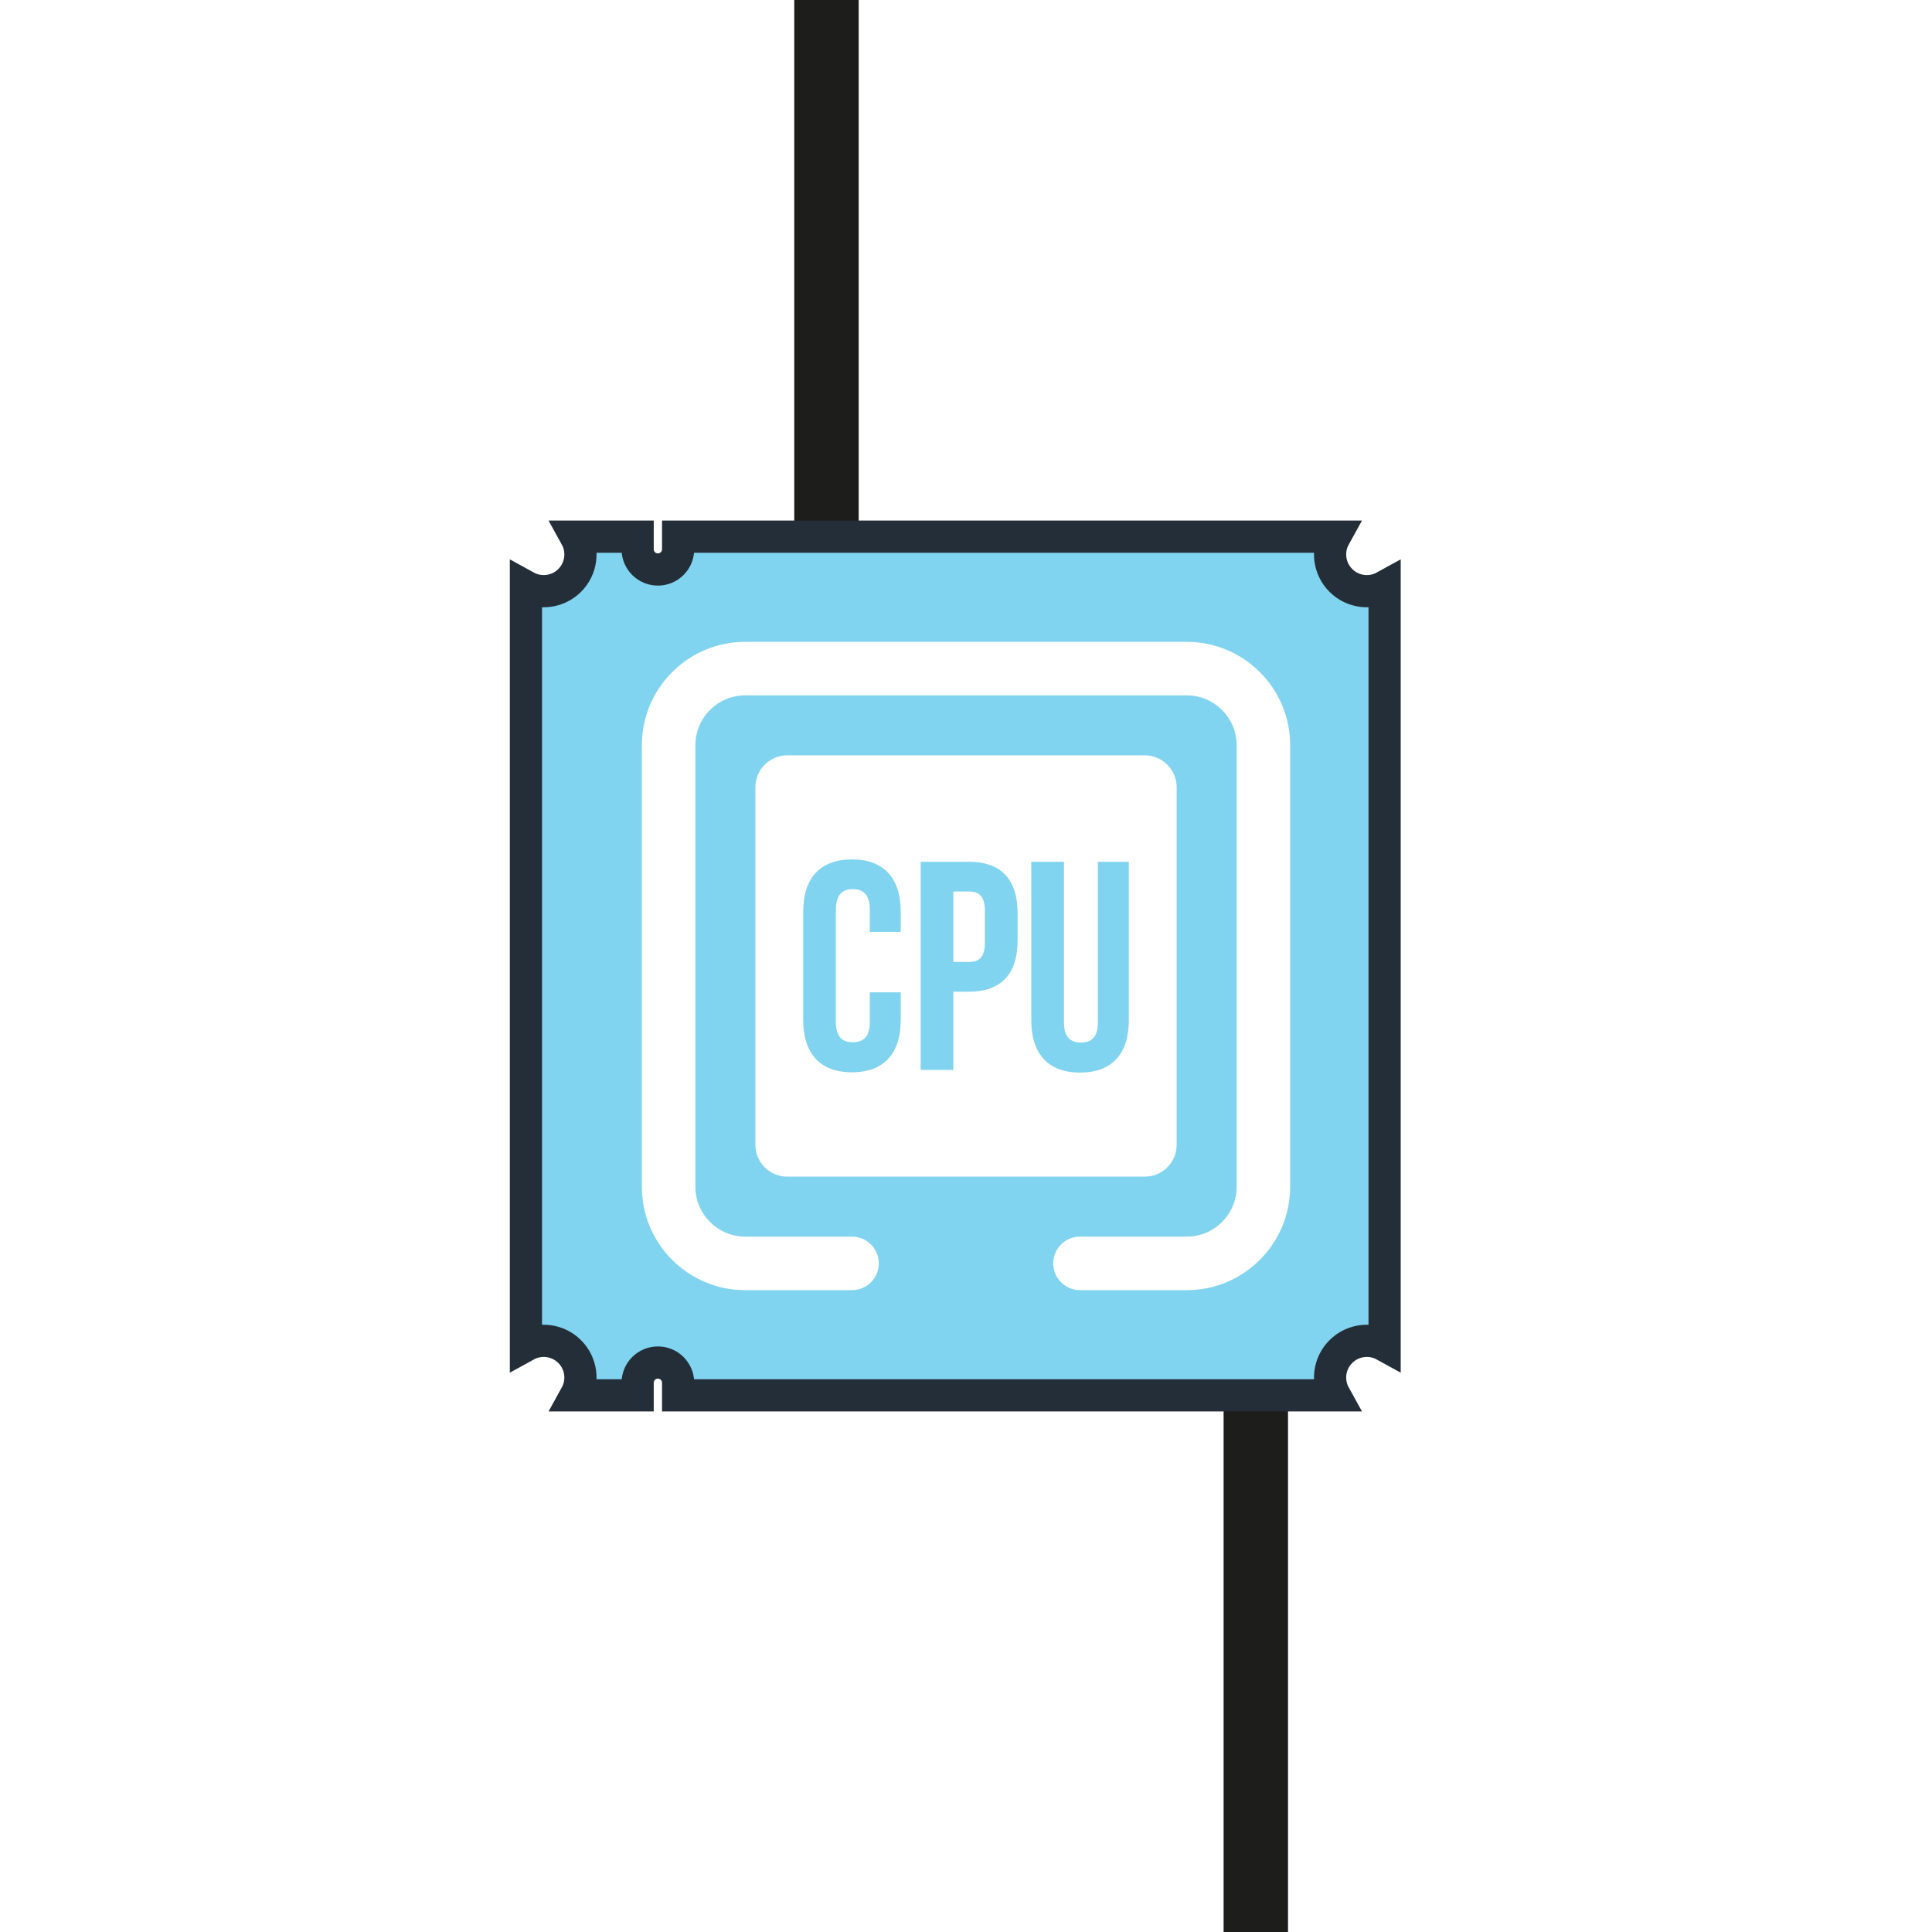 <?xml version="1.0" encoding="UTF-8" standalone="no"?>
<svg width="90px" height="90px" viewBox="0 0 90 90" version="1.1" xmlns="http://www.w3.org/2000/svg" xmlns:xlink="http://www.w3.org/1999/xlink" xmlns:sketch="http://www.bohemiancoding.com/sketch/ns">
    <!-- Generator: Sketch 3.5.1 (25234) - http://www.bohemiancoding.com/sketch -->
    <title>computer</title>
    <desc>Created with Sketch.</desc>
    <defs></defs>
    <g id="Page-1" stroke="none" stroke-width="1" fill="none" fill-rule="evenodd" sketch:type="MSPage">
        <g id="computer" sketch:type="MSArtboardGroup">
            <path d="M58.5,90 L58.5,64" id="Fill-3" fill="#000000" sketch:type="MSShapeGroup"></path>
            <path d="M58.5,90 L58.5,64" id="Stroke-5" stroke="#1D1D1B" stroke-width="3" sketch:type="MSShapeGroup"></path>
            <path d="M38.5,26 L38.5,-9" id="Fill-7" fill="#000000" sketch:type="MSShapeGroup"></path>
            <path d="M38.5,26 L38.5,-9" id="Stroke-9" stroke="#1D1D1B" stroke-width="3" sketch:type="MSShapeGroup"></path>
            <g id="Group-16" sketch:type="MSLayerGroup" transform="translate(24, 25)">
                <path d="M27.144,15.144 L28.585,15.144 L28.585,22.528 C28.585,24.08 27.809,24.966 26.313,24.966 C24.817,24.966 24.041,24.08 24.041,22.528 L24.041,15.144 L25.564,15.144 L25.564,22.624 C25.564,23.317 25.869,23.566 26.354,23.566 C26.839,23.566 27.144,23.317 27.144,22.624 L27.144,15.144 Z M21.88,18.898 C21.88,19.591 21.617,19.813 21.132,19.813 L20.411,19.813 L20.411,16.53 L21.132,16.53 C21.617,16.53 21.88,16.751 21.88,17.443 L21.88,18.898 Z M21.132,15.144 L18.888,15.144 L18.888,24.841 L20.411,24.841 L20.411,21.198 L21.132,21.198 C22.655,21.198 23.404,20.352 23.404,18.802 L23.404,17.541 C23.404,15.989 22.655,15.144 21.132,15.144 L21.132,15.144 Z M17.96,17.471 L17.96,18.413 L16.519,18.413 L16.519,17.375 C16.519,16.683 16.214,16.419 15.729,16.419 C15.244,16.419 14.939,16.683 14.939,17.375 L14.939,22.61 C14.939,23.303 15.244,23.552 15.729,23.552 C16.214,23.552 16.519,23.303 16.519,22.61 L16.519,21.226 L17.96,21.226 L17.96,22.514 C17.96,24.065 17.184,24.952 15.688,24.952 C14.192,24.952 13.416,24.065 13.416,22.514 L13.416,17.471 C13.416,15.92 14.192,15.033 15.688,15.033 C17.184,15.033 17.96,15.92 17.96,17.471 L17.96,17.471 Z M12.671,29.812 C11.853,29.812 11.188,29.147 11.188,28.328 L11.188,11.672 C11.188,10.853 11.853,10.187 12.671,10.187 L29.328,10.187 C30.148,10.187 30.813,10.853 30.813,11.672 L30.813,28.328 C30.813,29.147 30.148,29.812 29.328,29.812 L12.671,29.812 Z M36.1,30.287 C36.1,32.94 33.941,35.1 31.288,35.1 L26.311,35.1 C25.622,35.1 25.064,34.541 25.064,33.853 C25.064,33.164 25.623,32.606 26.311,32.606 L31.288,32.606 C32.566,32.606 33.607,31.565 33.607,30.287 L33.607,9.712 C33.607,8.434 32.566,7.393 31.288,7.393 L10.712,7.393 C9.435,7.393 8.394,8.434 8.394,9.712 L8.394,30.287 C8.394,31.565 9.433,32.606 10.712,32.606 L15.69,32.606 C16.379,32.606 16.937,33.164 16.937,33.853 C16.937,34.541 16.378,35.1 15.69,35.1 L10.712,35.1 C8.059,35.1 5.901,32.94 5.901,30.287 L5.901,9.712 C5.901,7.058 8.059,4.9 10.712,4.9 L31.288,4.9 C33.941,4.9 36.1,7.059 36.1,9.712 L36.1,30.287 Z M41,37.673 L41,2.326 C40.349,2.685 39.515,2.59 38.963,2.037 C38.41,1.485 38.315,0.651 38.674,0 L8.09,0 L8.09,0.587 C8.09,1.107 7.668,1.53 7.147,1.53 C6.626,1.53 6.204,1.107 6.204,0.587 L6.204,0 L3.327,0 C3.686,0.651 3.59,1.485 3.038,2.037 C2.486,2.59 1.651,2.685 1,2.326 L1,37.673 C1.651,37.314 2.486,37.41 3.038,37.962 C3.59,38.514 3.686,39.348 3.327,40 L6.204,40 L6.204,39.414 C6.204,38.892 6.626,38.471 7.147,38.471 C7.668,38.471 8.09,38.892 8.09,39.414 L8.09,40 L38.674,40 C38.315,39.348 38.41,38.514 38.963,37.962 C39.515,37.41 40.349,37.314 41,37.673 L41,37.673 Z" id="Fill-12" fill="#81D4EF" sketch:type="MSShapeGroup"></path>
                <path d="M40.5,37.674 L40.5,2.327 C39.849,2.686 39.014,2.59 38.462,2.038 C37.91,1.486 37.814,0.651 38.174,-0 L7.59,-0 L7.59,0.587 C7.59,1.108 7.168,1.53 6.647,1.53 C6.126,1.53 5.704,1.108 5.704,0.587 L5.704,-0 L2.826,-0 C3.186,0.651 3.09,1.486 2.538,2.038 C1.986,2.59 1.151,2.686 0.5,2.327 L0.5,37.674 C1.151,37.315 1.986,37.41 2.538,37.963 C3.09,38.515 3.186,39.349 2.826,40 L5.704,40 L5.704,39.415 C5.704,38.893 6.126,38.472 6.647,38.472 C7.168,38.472 7.59,38.893 7.59,39.415 L7.59,40 L38.174,40 C37.814,39.349 37.91,38.515 38.462,37.963 C39.014,37.41 39.849,37.315 40.5,37.674 L40.5,37.674 Z" id="Stroke-14" stroke="#232E38" stroke-width="1.5" sketch:type="MSShapeGroup"></path>
            </g>
        </g>
    </g>
</svg>